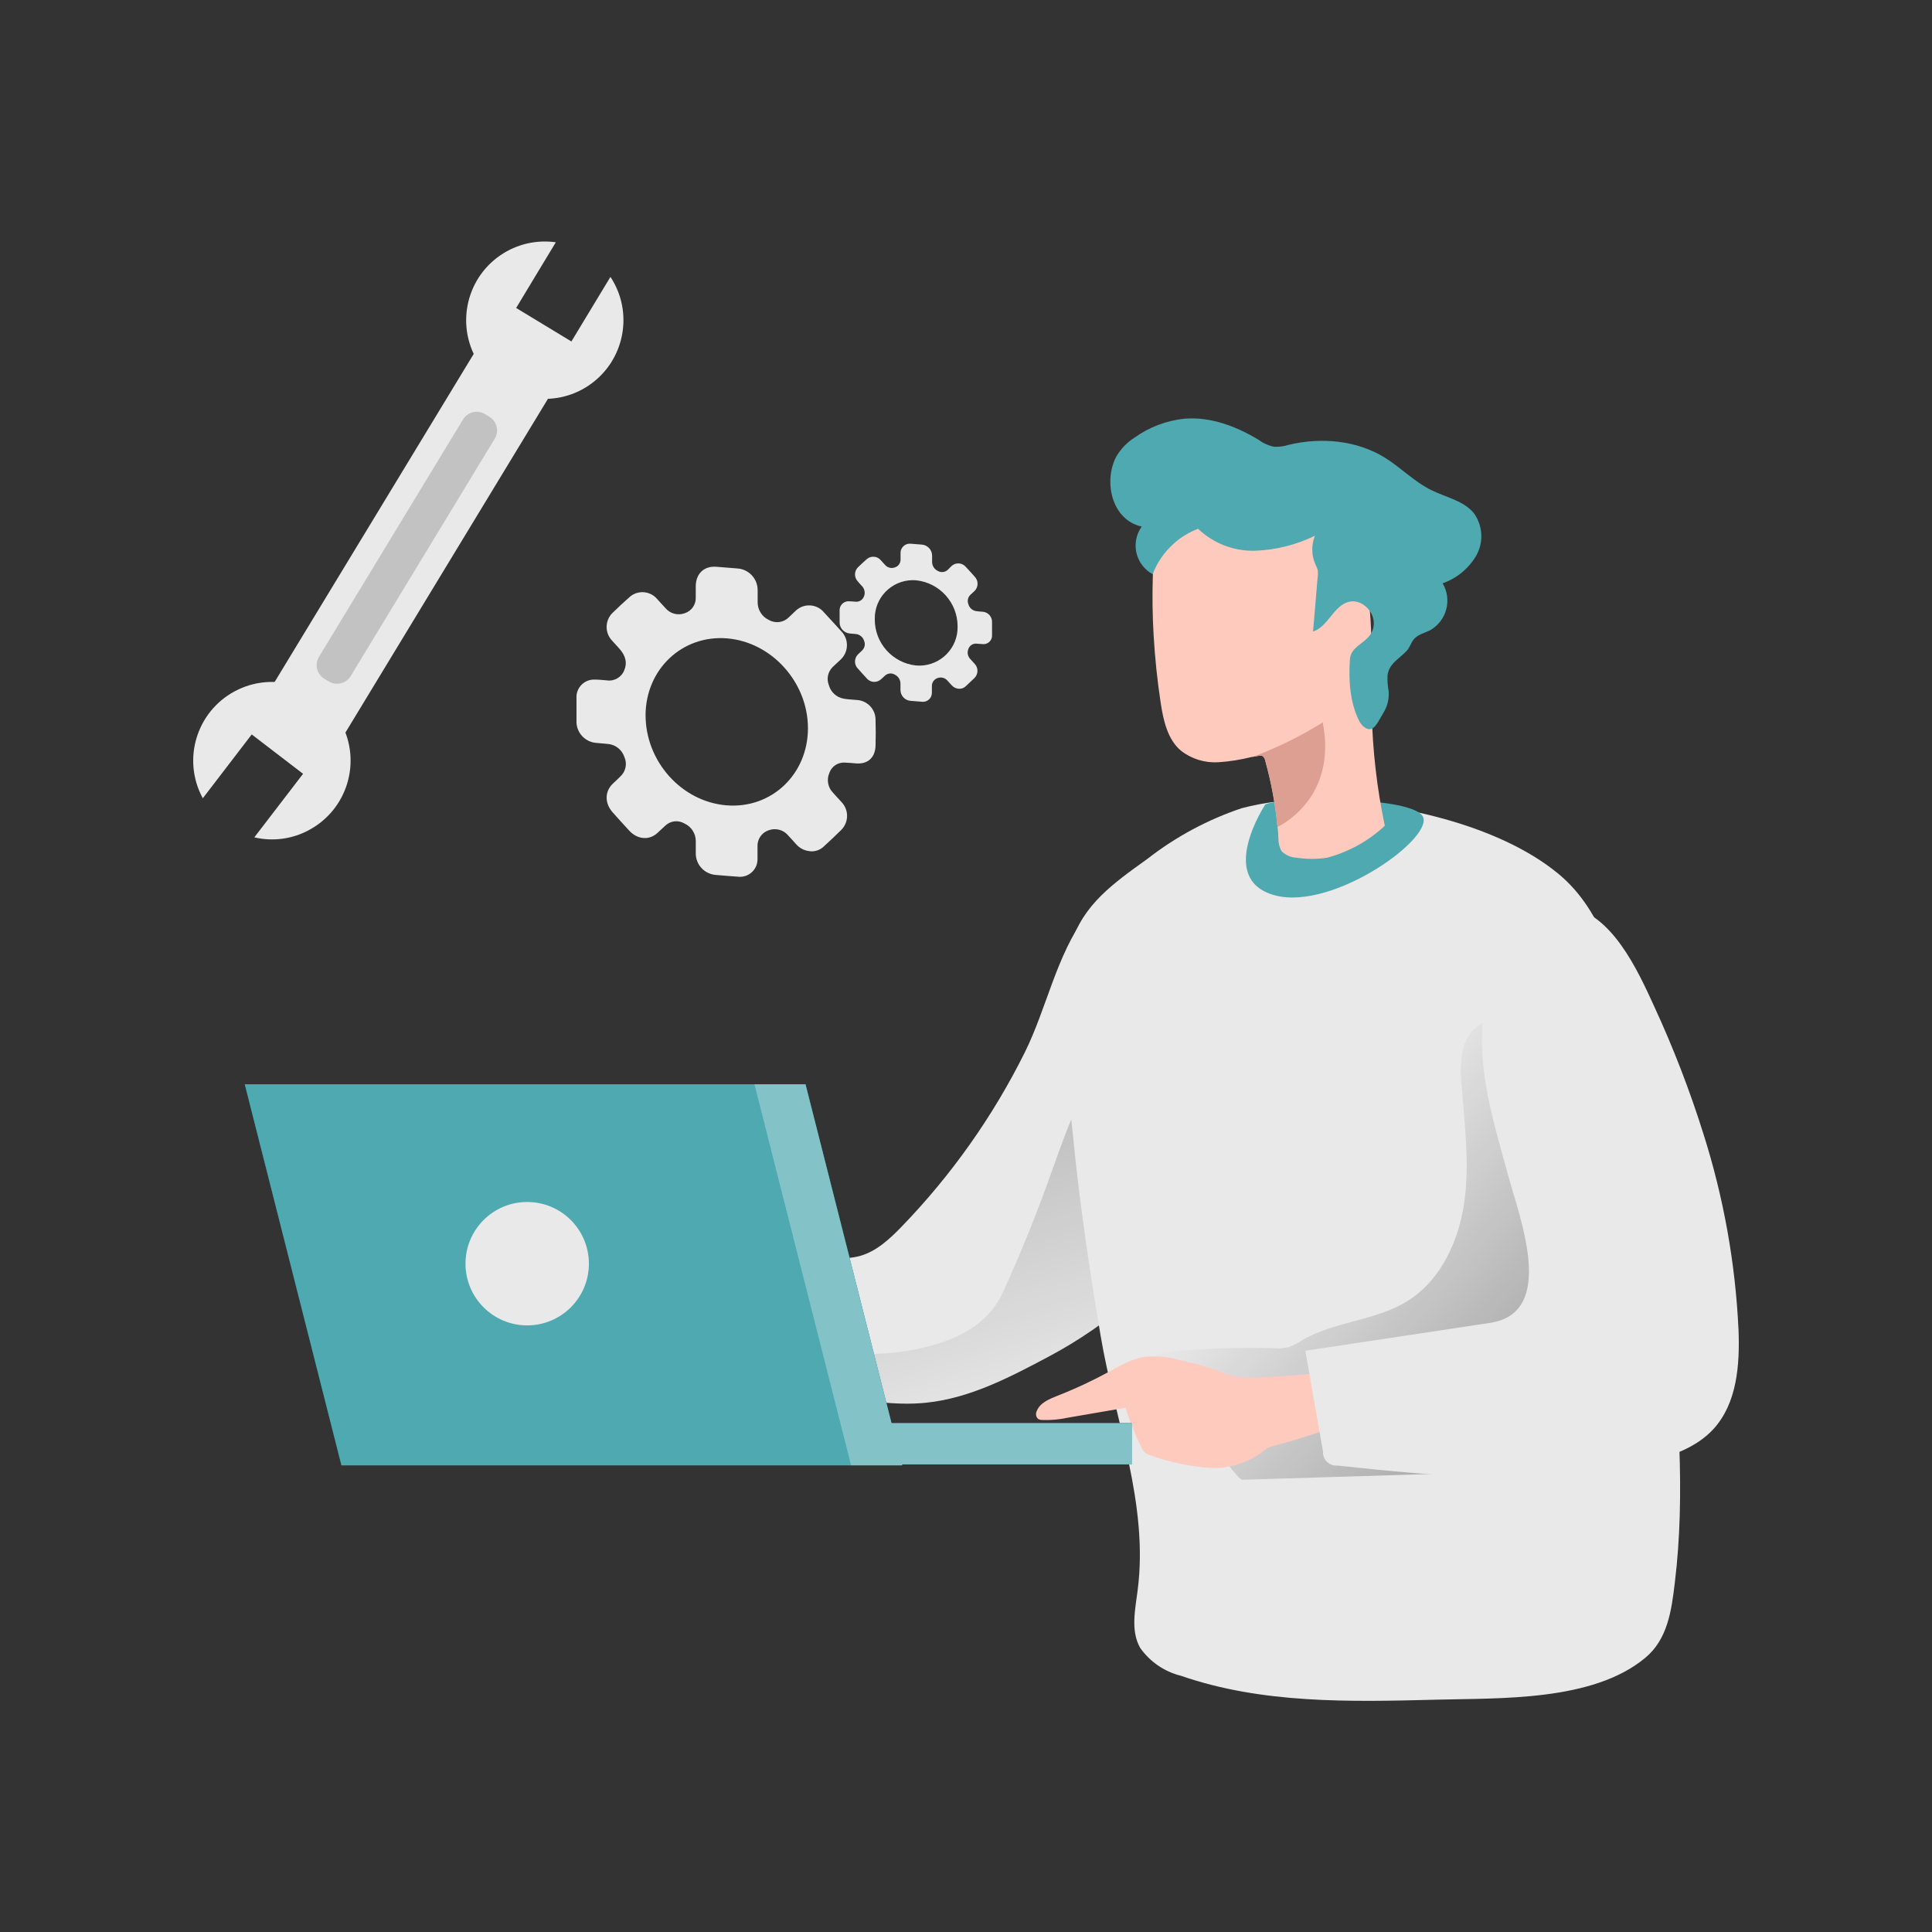 <svg width="200" height="200" viewBox="0 0 200 200" fill="none" xmlns="http://www.w3.org/2000/svg">
<rect x="0" y="0" width="200" height="200" fill="#333333" stroke="none"/>
<path d="M54.537 125.055C53.616 124.79 52.669 124.649 51.711 124.633C50.52 124.703 49.351 124.952 48.236 125.374C46.639 125.91 45.075 126.533 43.548 127.236C42.758 127.599 41.865 128.146 41.816 129.012C42.969 129.715 44.447 129.31 45.752 128.952C47.078 128.59 48.42 128.297 49.773 128.081C49.01 129.548 48.425 131.107 48.03 132.714C47.781 133.44 47.792 134.224 48.057 134.944C48.431 135.697 49.264 136.081 50.038 136.406C51.587 137.061 53.237 137.721 54.91 137.456C55.906 137.239 56.864 136.85 57.73 136.308L59.663 135.258C59.809 135.193 59.933 135.096 60.036 134.971C60.106 134.847 60.155 134.712 60.171 134.571L60.902 130.874C61.037 130.159 61.822 128.043 61.443 127.458C61.238 127.155 60.182 126.917 59.819 126.809C59.251 126.592 58.683 126.376 58.109 126.17C56.918 125.753 55.738 125.364 54.537 125.055Z" fill="#FFCABE"/>
<path d="M132.49 110.64C131.207 116.41 127.943 121.536 124.555 126.386C120.376 132.264 114.887 137.081 108.516 140.459C104.505 142.592 100.365 144.757 95.85 145.211C92.603 145.542 89.322 144.962 86.107 144.378L69.977 141.46C66.756 140.881 63.324 140.194 60.992 137.899C59.568 136.437 58.745 134.499 58.686 132.459C58.545 130.185 59.357 127.961 60.921 126.304L84.359 129.958C85.923 130.196 87.547 130.44 89.073 130.001C90.757 129.514 92.105 128.253 93.328 126.992C98.475 121.671 102.779 115.592 106.075 108.967C108.376 104.328 109.323 98.964 112.446 94.72C116.197 89.6 124.062 89.849 128.49 94.13C131.358 96.913 132.766 100.815 132.988 104.842C133.085 106.791 132.917 108.74 132.49 110.64Z" fill="#E9E9E9"/>
<path d="M132.49 110.635C131.207 116.405 127.943 121.531 124.554 126.381C120.376 132.259 114.887 137.077 108.516 140.454C104.505 142.587 100.364 144.752 95.85 145.207C92.602 145.537 89.322 144.958 86.107 144.373L69.977 141.456C66.756 140.876 63.324 140.189 60.991 137.894C59.568 136.433 58.745 134.495 58.685 132.454C62.783 134.538 73.674 137.499 75.162 137.867C81.295 139.377 88.067 140.914 94.335 139.767C98.189 139.063 102.075 137.553 103.78 133.867C105.739 129.618 107.509 125.158 109.074 120.724C110.638 116.291 112.37 111.674 115.439 108.037C118.508 104.399 123.255 101.812 127.948 102.57C129.789 102.878 131.521 103.652 132.982 104.816C133.085 106.77 132.917 108.724 132.49 110.635Z" fill="url(#paint0_linear_5989_3745)"/>
<path d="M112.968 132.33C112.232 127.529 111.588 122.717 111.111 117.889C110.494 111.561 109.125 103.918 110.862 97.742C112.118 93.629 115.258 91.442 118.781 88.909C121.71 86.624 125.006 84.854 128.524 83.669C131.031 83.008 133.623 82.722 136.216 82.814C144.184 82.981 155.031 85.255 161.326 90.457C166.057 94.37 167.627 100.838 168.769 106.868C170.339 115.199 171.573 123.578 172.466 132.006C172.601 133.223 172.731 134.447 172.834 135.676C173.668 144.948 174.512 154.577 173.375 163.855C173.029 166.772 172.623 169.706 170.312 171.622C164.866 176.153 155.296 175.774 148.622 175.952C139.751 176.18 130.646 176.386 122.262 173.479C120.546 173.057 119.041 172.028 118.023 170.578C117.033 168.813 117.509 166.637 117.769 164.623C118.927 155.649 115.404 146.999 113.937 138.279C113.596 136.282 113.276 134.301 112.968 132.33Z" fill="#E9E9E9"/>
<path d="M130.978 83.283C130.978 83.283 125.863 91.045 131.979 92.685C138.096 94.325 148.84 86.482 147.217 84.409C145.593 82.336 132.228 82.552 130.978 83.283Z" fill="#4EA9B0"/>
<path d="M158.579 112.821C158.071 112.031 154.558 105.487 153.859 105.725C152.652 106.223 151.765 107.268 151.472 108.54C151.196 109.796 151.142 111.089 151.304 112.367C151.618 116.399 152.149 120.486 151.58 124.475C151.012 128.464 149.156 132.519 145.724 134.668C142.395 136.752 138.103 136.773 134.725 138.781C134.324 139.057 133.891 139.279 133.437 139.447C132.933 139.572 132.408 139.61 131.889 139.566C128.116 139.458 124.338 139.593 120.581 139.978C120.04 140.032 119.315 140.329 119.455 140.86C119.515 141.098 119.742 141.244 119.948 141.401C121.588 142.457 122.984 143.848 124.045 145.482C124.587 146.273 125.036 147.117 125.388 148.01C125.55 148.481 125.512 149.131 125.685 149.548C125.859 149.964 128.208 153.201 128.603 153.185L160.246 152.216L166.818 126.9L161.286 117.455C160.338 115.89 159.537 114.321 158.579 112.821Z" fill="url(#paint1_linear_5989_3745)"/>
<path d="M120.15 72.726C119.798 70.425 119.555 68.071 119.425 65.792C119.3 63.762 119.279 61.705 119.338 59.67C119.382 58.355 119.338 57.353 120.351 56.395C123.1 53.986 126.483 52.422 130.094 51.876C132.8 51.41 135.842 51.578 137.986 53.299C139.48 54.652 140.519 56.438 140.963 58.403C142.354 63.34 141.888 68.558 142.002 73.684C142.083 77.651 142.538 81.603 143.355 85.484C141.672 87.054 139.626 88.19 137.401 88.786C136.346 88.954 135.268 88.954 134.213 88.786C133.634 88.769 133.082 88.526 132.67 88.115C132.448 87.725 132.335 87.281 132.34 86.832C132.335 86.415 132.302 85.998 132.248 85.587C132.032 83.27 131.604 80.98 130.976 78.739C130.949 78.545 130.846 78.371 130.689 78.258C130.532 78.209 130.359 78.209 130.202 78.258L129.563 78.366C128.437 78.647 127.29 78.831 126.132 78.907C124.746 78.994 123.371 78.577 122.272 77.727C120.87 76.574 120.421 74.555 120.15 72.726Z" fill="#FFCABE"/>
<path d="M121.486 56.296C120.522 57.157 119.781 58.234 119.321 59.441C117.681 58.548 117.074 56.491 117.973 54.851C118.038 54.732 118.108 54.618 118.184 54.51C115.066 53.817 114.222 49.839 115.543 47.284C116.019 46.467 116.685 45.779 117.486 45.276C118.996 44.204 120.761 43.538 122.606 43.343C125.313 43.121 127.954 44.123 130.255 45.508C130.736 45.866 131.289 46.12 131.879 46.245C132.409 46.272 132.939 46.201 133.443 46.039C136.75 45.254 140.398 45.568 143.3 47.338C144.999 48.377 146.407 49.882 148.204 50.754C149.714 51.495 151.533 51.836 152.583 53.135C153.503 54.418 153.6 56.118 152.832 57.498C152.047 58.846 150.813 59.869 149.34 60.383C150.331 62.056 149.779 64.215 148.106 65.206C148.079 65.222 148.047 65.238 148.02 65.255C147.478 65.525 146.802 65.677 146.396 66.137C146.076 66.483 145.979 66.965 145.654 67.333C144.902 68.188 143.803 68.632 143.635 69.915C143.614 70.456 143.652 71.003 143.749 71.539C143.819 72.329 143.63 73.119 143.208 73.796C142.926 74.229 142.472 75.268 141.984 75.447C141.497 75.626 140.934 75.117 140.691 74.613C139.727 72.648 139.608 70.424 139.738 68.28C139.846 66.581 142.098 66.581 142.212 64.627C142.287 63.284 140.945 61.974 139.635 62.299C138.049 62.694 137.47 64.892 135.927 65.374L136.404 59.728C136.442 59.484 136.442 59.241 136.404 58.997C136.344 58.797 136.263 58.597 136.166 58.413C135.754 57.476 135.738 56.41 136.122 55.457C134.179 56.41 132.057 56.94 129.892 57.011C127.711 57.065 125.6 56.248 124.025 54.737C123.088 55.095 122.227 55.62 121.486 56.296Z" fill="#4EA9B0"/>
<path d="M129.6 78.375C132.161 77.433 134.618 76.227 136.929 74.781C138.51 82.814 132.236 85.607 132.236 85.607C132.025 83.285 131.603 80.99 130.975 78.743C130.948 78.549 130.84 78.375 130.683 78.262C130.526 78.213 130.358 78.213 130.201 78.262L129.562 78.37H129.6V78.375Z" fill="#DE9F93"/>
<path d="M129.938 142.603C129.229 142.652 128.52 142.609 127.822 142.484C127.162 142.311 126.517 142.095 125.89 141.824C124.688 141.407 123.465 141.071 122.22 140.817C121.023 140.471 119.773 140.346 118.533 140.449C117.213 140.638 116.033 141.337 114.858 141.975C113.11 142.928 111.302 143.773 109.445 144.498C108.601 144.833 107.648 145.229 107.324 146.073C107.188 146.344 107.237 146.668 107.453 146.879C107.578 146.95 107.719 146.993 107.859 146.993C108.747 147.031 109.635 146.955 110.501 146.766L116.509 145.732C116.948 147.123 117.494 148.482 118.133 149.792C118.23 150.019 118.371 150.225 118.55 150.398C118.739 150.533 118.956 150.631 119.183 150.69C121.04 151.345 122.967 151.762 124.926 151.935C126.896 152.097 128.861 151.572 130.485 150.441C130.718 150.235 130.967 150.057 131.232 149.9C131.476 149.786 131.73 149.694 131.99 149.64C134.209 149.055 136.39 148.357 138.539 147.556C138.913 147.415 138.485 144.893 138.415 144.563C138.258 143.827 137.933 142.241 137.197 142.057C136.726 141.938 135.898 142.203 135.405 142.246C134.81 142.306 134.209 142.354 133.608 142.398C132.385 142.495 131.162 142.565 129.938 142.603Z" fill="#FFCABE"/>
<path d="M176.335 117.371C178.43 123.958 179.653 130.789 179.972 137.696C180.108 141.317 179.821 145.274 177.358 147.953C175.588 149.869 172.974 150.763 170.435 151.374C160.015 153.886 149.108 152.852 138.456 151.715C137.698 151.78 137.027 151.223 136.956 150.459C136.951 150.389 136.951 150.319 136.956 150.254L135.127 139.829L154.251 136.944C161.163 135.899 157.341 126.15 156.113 121.641C154.44 115.514 152.324 109.019 154.045 102.659C155.079 98.87 157.395 93.219 162.202 93.836C166.819 94.426 169.542 100.461 171.258 104.217C173.228 108.488 174.928 112.883 176.335 117.371Z" fill="#E9E9E9"/>
<path d="M117.143 147.32H78.609V151.596H117.143V147.32Z" fill="#007D85"/>
<path d="M93.396 151.692H35.343L25.34 112.254H83.387L93.396 151.692Z" fill="#007D85"/>
<path opacity="0.18" d="M117.147 151.597H93.374L93.396 151.69H35.348L25.34 112.246H83.387L92.291 147.321H117.147V151.597Z" fill="#007D85"/>
<path d="M117.147 151.597H93.374L93.396 151.69H35.348L25.34 112.246H83.387L92.291 147.321H117.147V151.597Z" fill="#4EA9B0"/>
<path d="M54.575 137.204C58.102 137.204 60.962 134.344 60.962 130.817C60.962 127.289 58.102 124.43 54.575 124.43C51.047 124.43 48.188 127.289 48.188 130.817C48.188 134.344 51.047 137.204 54.575 137.204Z" fill="#E9E9E9"/>
<path opacity="0.3" d="M117.148 151.597H93.375L93.396 151.69H88.103L78.1 112.246H83.388L92.292 147.321H117.148V151.597Z" fill="white"/>
<path d="M48.474 42.658L48.418 42.609L48.595 42.666L48.478 42.654L48.474 42.658Z" fill="white"/>
<path d="M49.122 49.224C48.788 49.465 48.543 49.802 48.411 50.192C48.379 50.392 48.379 50.597 48.411 50.798C48.427 50.983 48.463 51.168 48.523 51.345C48.624 51.553 48.756 51.742 48.913 51.911L49.275 52.329C49.315 52.385 49.367 52.433 49.427 52.469C49.564 52.518 49.72 52.469 49.809 52.357C49.893 52.244 49.953 52.116 49.977 51.975C50.19 51.256 50.777 50.099 50.652 49.344C50.512 48.432 49.572 48.818 49.118 49.227L49.122 49.224Z" fill="#FFB4A3"/>
<path d="M49.689 35.563L26.711 73.43L34.39 78.09L57.368 40.222L49.689 35.563Z" fill="#E9E9E9"/>
<path d="M47.932 43.422L33.021 67.995C32.547 68.774 32.796 69.79 33.576 70.263L34.036 70.542C34.815 71.015 35.831 70.767 36.304 69.987L51.215 45.414C51.688 44.635 51.44 43.619 50.66 43.146L50.2 42.867C49.42 42.394 48.405 42.642 47.932 43.422Z" fill="#C2C2C2"/>
<path d="M61.008 39.863C57.3 42.406 52.231 41.462 49.684 37.754C47.141 34.047 48.085 28.977 51.793 26.43C53.472 25.277 55.521 24.795 57.538 25.08L55.605 28.278L53.432 31.881L59.152 35.348L61.346 31.717L63.194 28.663C65.636 32.367 64.664 37.349 61.004 39.863H61.008Z" fill="#E9E9E9"/>
<path d="M31.991 85.927C30.26 86.864 28.243 87.133 26.327 86.683L31.373 80.103L26.058 76.029L20.996 82.633L20.964 82.581C18.843 78.616 20.338 73.679 24.307 71.558C28.272 69.437 33.209 70.931 35.33 74.9C37.451 78.865 35.956 83.802 31.988 85.924L31.991 85.927Z" fill="#E9E9E9"/>
<path d="M83.876 88.118C83.331 88.082 82.818 87.835 82.45 87.431C82.173 87.13 81.905 86.813 81.618 86.515C81.13 85.906 80.307 85.68 79.575 85.948C78.851 86.186 78.378 86.879 78.417 87.639V88.926C78.432 89.93 77.63 90.753 76.627 90.768C76.551 90.768 76.476 90.768 76.404 90.756C75.632 90.702 74.851 90.641 74.062 90.569C72.91 90.466 72.024 89.502 72.027 88.344V87.057C72.021 86.274 71.56 85.562 70.845 85.243C70.209 84.869 69.405 84.963 68.871 85.472C68.585 85.722 68.323 85.996 68.039 86.243C67.192 87.015 65.971 86.898 65.142 85.993C64.567 85.363 63.985 84.736 63.427 84.1C62.589 83.157 62.592 81.948 63.427 81.137C63.693 80.881 63.973 80.643 64.232 80.366C64.781 79.856 64.944 79.055 64.639 78.373C64.398 77.632 63.747 77.101 62.969 77.017C62.553 76.963 62.134 76.954 61.721 76.905C60.516 76.812 59.608 75.772 59.678 74.563V72.281C59.614 71.281 60.374 70.419 61.375 70.352C61.426 70.349 61.477 70.349 61.528 70.349C61.956 70.349 62.39 70.394 62.818 70.431C63.596 70.548 64.35 70.105 64.627 69.37C64.947 68.634 64.769 67.884 64.142 67.178C63.886 66.892 63.623 66.615 63.37 66.325C62.607 65.532 62.607 64.276 63.37 63.483C63.979 62.889 64.603 62.304 65.245 61.744C66.092 61.062 67.325 61.183 68.027 62.009C68.316 62.319 68.591 62.645 68.889 62.952C69.371 63.528 70.161 63.739 70.867 63.486C71.578 63.266 72.054 62.594 72.024 61.849V60.646C72.054 59.359 72.901 58.576 74.155 58.672C74.882 58.729 75.608 58.784 76.334 58.847C77.522 58.925 78.441 59.917 78.432 61.108V62.265C78.399 63.079 78.854 63.833 79.59 64.176C80.262 64.568 81.115 64.453 81.661 63.899C81.92 63.655 82.17 63.407 82.432 63.169C83.264 62.437 84.53 62.518 85.263 63.35C85.278 63.365 85.29 63.38 85.302 63.398C85.902 64.04 86.492 64.692 87.074 65.331C87.876 66.132 87.876 67.431 87.074 68.23C86.791 68.505 86.496 68.761 86.212 69.038C85.703 69.523 85.54 70.268 85.802 70.919C85.998 71.648 86.601 72.2 87.349 72.327C87.789 72.411 88.238 72.414 88.681 72.462C89.802 72.514 90.673 73.454 90.637 74.575C90.664 75.45 90.664 76.321 90.637 77.192C90.598 78.431 89.832 79.124 88.621 79.027C88.235 79 87.849 78.955 87.463 78.943C86.737 78.895 86.07 79.347 85.844 80.04C85.555 80.73 85.709 81.526 86.23 82.06C86.507 82.379 86.809 82.687 87.089 83.003C87.888 83.808 87.888 85.107 87.089 85.912C86.51 86.479 85.932 87.033 85.32 87.588C84.943 87.971 84.416 88.17 83.879 88.124L83.876 88.118ZM66.83 74.039C66.83 78.828 70.565 82.994 75.216 83.368C79.867 83.742 83.638 80.155 83.638 75.386C83.638 70.618 79.87 66.458 75.258 66.084C70.647 65.71 66.852 69.252 66.827 74.039H66.83Z" fill="#E9E9E9"/>
<path d="M99.253 71.299C98.973 71.281 98.714 71.158 98.527 70.947C98.385 70.793 98.25 70.633 98.102 70.483C97.852 70.172 97.433 70.055 97.059 70.19C96.691 70.314 96.447 70.666 96.468 71.055V71.709C96.477 72.219 96.073 72.641 95.564 72.65C95.522 72.65 95.483 72.65 95.443 72.644L94.25 72.55C93.662 72.499 93.213 72.005 93.216 71.414V70.757C93.21 70.356 92.975 69.997 92.613 69.829C92.287 69.642 91.88 69.69 91.609 69.949C91.462 70.076 91.326 70.214 91.184 70.335C90.756 70.709 90.108 70.666 89.734 70.239C89.725 70.226 89.713 70.214 89.704 70.202C89.412 69.886 89.116 69.566 88.83 69.238C88.414 68.834 88.402 68.168 88.806 67.752C88.815 67.743 88.821 67.734 88.83 67.728C88.966 67.601 89.104 67.477 89.24 67.342C89.517 67.079 89.602 66.67 89.445 66.323C89.324 65.943 88.99 65.672 88.595 65.633C88.384 65.606 88.17 65.603 87.959 65.578C87.35 65.518 86.892 64.994 86.916 64.382V63.224C86.883 62.715 87.272 62.278 87.778 62.245C87.805 62.245 87.832 62.245 87.856 62.245C88.073 62.245 88.294 62.269 88.514 62.284C88.909 62.344 89.294 62.121 89.436 61.747C89.596 61.358 89.496 60.912 89.189 60.626C89.056 60.484 88.924 60.34 88.803 60.189C88.414 59.785 88.414 59.143 88.803 58.739C89.117 58.435 89.433 58.139 89.761 57.856C90.192 57.509 90.823 57.569 91.178 57.992C91.326 58.151 91.465 58.317 91.615 58.471C91.859 58.763 92.263 58.872 92.625 58.742C92.993 58.634 93.237 58.29 93.225 57.907V57.298C93.192 56.771 93.593 56.316 94.12 56.282C94.183 56.279 94.25 56.282 94.313 56.288L95.422 56.376C96.028 56.421 96.495 56.928 96.492 57.533V58.127C96.474 58.54 96.706 58.923 97.08 59.101C97.424 59.303 97.858 59.245 98.138 58.962C98.271 58.839 98.397 58.712 98.524 58.576C98.946 58.206 99.591 58.245 99.965 58.667C99.971 58.676 99.98 58.682 99.986 58.691C100.296 59.019 100.595 59.351 100.893 59.689C101.3 60.099 101.3 60.759 100.893 61.169C100.745 61.307 100.595 61.44 100.453 61.578C100.194 61.826 100.112 62.209 100.245 62.54C100.342 62.908 100.643 63.188 101.017 63.257C101.243 63.291 101.469 63.312 101.698 63.324C102.271 63.351 102.714 63.833 102.696 64.406V65.738C102.729 66.227 102.358 66.651 101.867 66.682C101.797 66.685 101.731 66.682 101.665 66.673C101.469 66.673 101.279 66.633 101.071 66.63C100.7 66.606 100.36 66.835 100.245 67.191C100.1 67.541 100.176 67.948 100.441 68.219C100.583 68.385 100.739 68.538 100.881 68.701C101.288 69.111 101.288 69.774 100.881 70.184C100.583 70.474 100.278 70.757 99.977 71.037C99.787 71.224 99.528 71.318 99.263 71.299H99.253ZM90.557 64.117C90.548 66.57 92.396 68.632 94.835 68.891C97.02 69.072 98.94 67.444 99.118 65.259C99.13 65.111 99.133 64.966 99.13 64.819C99.118 62.383 97.279 60.343 94.859 60.074C92.685 59.882 90.765 61.488 90.572 63.661C90.56 63.812 90.554 63.963 90.557 64.114V64.117Z" fill="#E9E9E9"/>
<defs>
<linearGradient id="paint0_linear_5989_3745" x1="84.759" y1="82.223" x2="104.478" y2="147.94" gradientUnits="userSpaceOnUse">
<stop/>
<stop offset="0.08" stop-opacity="0.69"/>
<stop offset="0.21" stop-opacity="0.32"/>
<stop offset="1" stop-opacity="0"/>
</linearGradient>
<linearGradient id="paint1_linear_5989_3745" x1="169.188" y1="153.169" x2="133.653" y2="122.987" gradientUnits="userSpaceOnUse">
<stop/>
<stop offset="0.08" stop-opacity="0.69"/>
<stop offset="0.21" stop-opacity="0.32"/>
<stop offset="1" stop-opacity="0"/>
</linearGradient>
</defs>
</svg>
